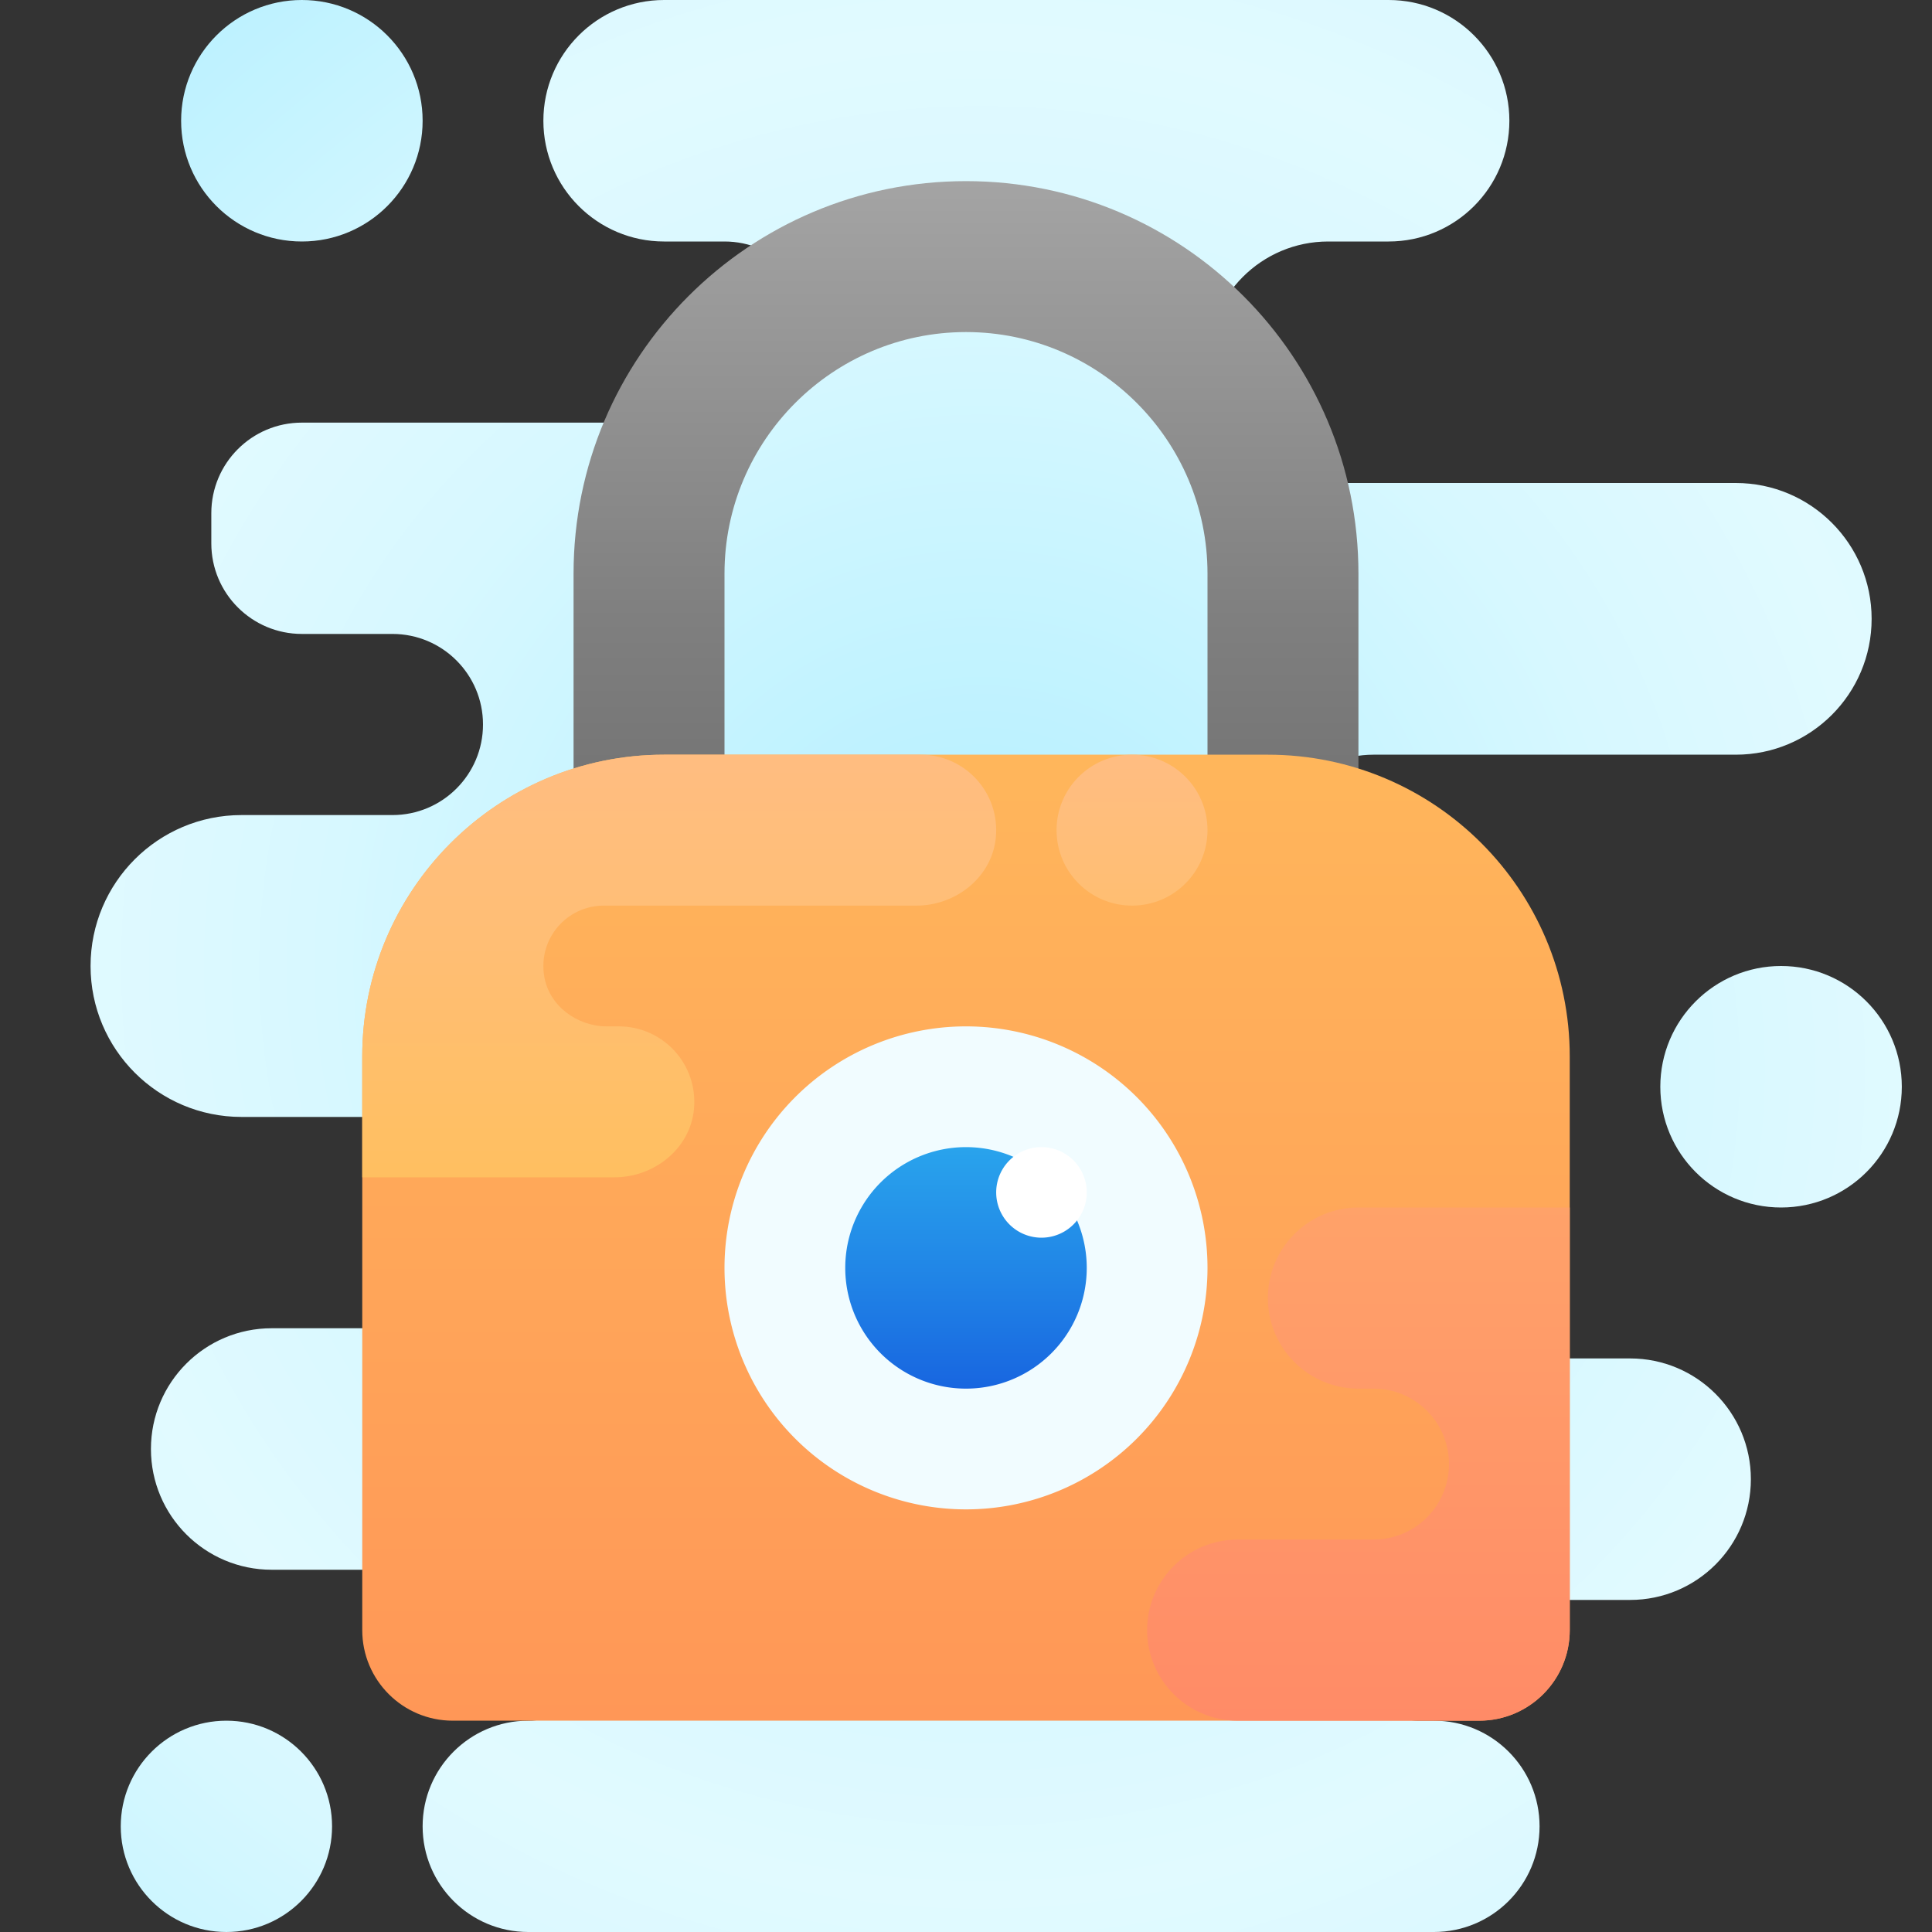 <svg xmlns="http://www.w3.org/2000/svg"  viewBox="0 0 64 64" width="50px" height="50px"><rect x="0" y="0" width="64" height="64" fill="#333333" stroke="none"/><radialGradient id="lCeE4nvD944QGhktmBqO4a" cx="36.833" cy="35.917" r="26" gradientUnits="userSpaceOnUse" spreadMethod="reflect"><stop offset="0" stop-color="#afeeff"/><stop offset=".193" stop-color="#bbf1ff"/><stop offset=".703" stop-color="#d7f8ff"/><stop offset="1" stop-color="#e1faff"/></radialGradient><path fill="url(#lCeE4nvD944QGhktmBqO4a)" d="M10,8L10,8c2.209,0,4-1.791,4-4v0c0-2.209-1.791-4-4-4h0C7.791,0,6,1.791,6,4v0 C6,6.209,7.791,8,10,8z"/><radialGradient id="lCeE4nvD944QGhktmBqO4b" cx="31.417" cy="29.917" r="28.77" gradientUnits="userSpaceOnUse" spreadMethod="reflect"><stop offset="0" stop-color="#afeeff"/><stop offset=".193" stop-color="#bbf1ff"/><stop offset=".703" stop-color="#d7f8ff"/><stop offset="1" stop-color="#e1faff"/></radialGradient><path fill="url(#lCeE4nvD944QGhktmBqO4b)" d="M7.5,64L7.5,64c1.933,0,3.5-1.567,3.5-3.5v0c0-1.933-1.567-3.5-3.5-3.5h0 C5.567,57,4,58.567,4,60.5v0C4,62.433,5.567,64,7.5,64z"/><radialGradient id="lCeE4nvD944QGhktmBqO4c" cx="32.5" cy="32" r="30.775" gradientUnits="userSpaceOnUse" spreadMethod="reflect"><stop offset="0" stop-color="#afeeff"/><stop offset=".193" stop-color="#bbf1ff"/><stop offset=".703" stop-color="#d7f8ff"/><stop offset="1" stop-color="#e1faff"/></radialGradient><path fill="url(#lCeE4nvD944QGhktmBqO4c)" d="M62,20.5L62,20.5c0-2.485-2.015-4.5-4.5-4.5H44c-2.209,0-4-1.791-4-4v0c0-2.209,1.791-4,4-4 h2c2.209,0,4-1.791,4-4v0c0-2.209-1.791-4-4-4L22,0c-2.209,0-4,1.791-4,4v0c0,2.209,1.791,4,4,4h2c1.657,0,3,1.343,3,3v0 c0,1.657-1.343,3-3,3H10c-1.657,0-3,1.343-3,3v1c0,1.657,1.343,3,3,3h3c1.657,0,3,1.343,3,3v0c0,1.657-1.343,3-3,3H8 c-2.761,0-5,2.239-5,5v0c0,2.761,2.239,5,5,5h5.5c1.933,0,3.5,1.567,3.5,3.5v0c0,1.933-1.567,3.5-3.5,3.5H9c-2.209,0-4,1.791-4,4v0 c0,2.209,1.791,4,4,4h8.5c1.381,0,2.5,1.119,2.5,2.5v0c0,1.381-1.119,2.5-2.5,2.5h0c-1.933,0-3.5,1.567-3.5,3.5v0 c0,1.933,1.567,3.5,3.5,3.5h30c1.933,0,3.5-1.567,3.5-3.5v0c0-1.933-1.567-3.5-3.5-3.5H47c-1.105,0-2-0.895-2-2v0 c0-1.105,0.895-2,2-2h7c2.209,0,4-1.791,4-4v0c0-2.209-1.791-4-4-4h-7.5c-1.381,0-2.5-1.119-2.5-2.5v0c0-1.381,1.119-2.5,2.5-2.5 H47c2.209,0,4-1.791,4-4v0c0-2.209-1.791-4-4-4h-1.5c-1.933,0-3.5-1.567-3.5-3.5v0c0-1.933,1.567-3.5,3.5-3.5h12 C59.985,25,62,22.985,62,20.5z"/><radialGradient id="lCeE4nvD944QGhktmBqO4d" cx="35.917" cy="35.417" r="27.938" gradientUnits="userSpaceOnUse" spreadMethod="reflect"><stop offset="0" stop-color="#afeeff"/><stop offset=".193" stop-color="#bbf1ff"/><stop offset=".703" stop-color="#d7f8ff"/><stop offset="1" stop-color="#e1faff"/></radialGradient><path fill="url(#lCeE4nvD944QGhktmBqO4d)" d="M59,40L59,40c-2.209,0-4-1.791-4-4v0c0-2.209,1.791-4,4-4h0c2.209,0,4,1.791,4,4v0 C63,38.209,61.209,40,59,40z"/><linearGradient id="lCeE4nvD944QGhktmBqO4e" x1="32" x2="32" y1="6" y2="29" gradientUnits="userSpaceOnUse" spreadMethod="reflect"><stop offset="0" stop-color="#a4a4a4"/><stop offset=".63" stop-color="#7f7f7f"/><stop offset="1" stop-color="#6f6f6f"/><stop offset="1" stop-color="#6f6f6f"/></linearGradient><path fill="url(#lCeE4nvD944QGhktmBqO4e)" d="M32,6c-7.18,0-13,5.82-13,13v10h5V19c0-4.411,3.589-8,8-8s8,3.589,8,8v10h5V19 C45,11.82,39.18,6,32,6z"/><linearGradient id="lCeE4nvD944QGhktmBqO4f" x1="32" x2="32" y1="57" y2="25" gradientUnits="userSpaceOnUse" spreadMethod="reflect"><stop offset="0" stop-color="#ff9757"/><stop offset="1" stop-color="#ffb65b"/><stop offset="1" stop-color="#ffb65b"/></linearGradient><path fill="url(#lCeE4nvD944QGhktmBqO4f)" d="M49,57H15c-1.657,0-3-1.343-3-3V35c0-5.523,4.477-10,10-10h20c5.523,0,10,4.477,10,10v19 C52,55.657,50.657,57,49,57z"/><g><linearGradient id="lCeE4nvD944QGhktmBqO4g" x1="-1153.5" x2="-1153.5" y1="601.875" y2="615.944" gradientTransform="rotate(180 -558 320)" gradientUnits="userSpaceOnUse" spreadMethod="reflect"><stop offset="0" stop-color="#ffc050"/><stop offset=".004" stop-color="#ffc050"/><stop offset=".641" stop-color="#ffbe75"/><stop offset="1" stop-color="#ffbd85"/><stop offset="1" stop-color="#ffbd85"/></linearGradient><path fill="url(#lCeE4nvD944QGhktmBqO4g)" d="M37.5,25L37.5,25c1.381,0,2.5,1.119,2.5,2.5v0c0,1.381-1.119,2.5-2.5,2.5h0 c-1.381,0-2.5-1.119-2.5-2.5v0C35,26.119,36.119,25,37.5,25z"/><linearGradient id="lCeE4nvD944QGhktmBqO4h" x1="-1138.5" x2="-1138.5" y1="594.542" y2="617.208" gradientTransform="rotate(180 -558 320)" gradientUnits="userSpaceOnUse" spreadMethod="reflect"><stop offset="0" stop-color="#ffc050"/><stop offset=".004" stop-color="#ffc050"/><stop offset=".641" stop-color="#ffbe75"/><stop offset="1" stop-color="#ffbd85"/><stop offset="1" stop-color="#ffbd85"/></linearGradient><path fill="url(#lCeE4nvD944QGhktmBqO4h)" d="M12,35v4l8.357,0c1.308,0,2.499-0.941,2.63-2.242C23.137,35.261,21.966,34,20.5,34h-0.393 c-0.996,0-1.92-0.681-2.08-1.664C17.824,31.083,18.785,30,20,30l10.357,0c1.308,0,2.499-0.941,2.63-2.242 C33.137,26.261,31.966,25,30.5,25H22C16.477,25,12,29.477,12,35z"/></g><linearGradient id="lCeE4nvD944QGhktmBqO4i" x1="45" x2="45" y1="57" y2="32.367" gradientUnits="userSpaceOnUse" spreadMethod="reflect"><stop offset="0" stop-color="#ff8b67"/><stop offset=".847" stop-color="#ffa76a"/><stop offset="1" stop-color="#ffad6b"/><stop offset="1" stop-color="#ffad6b"/></linearGradient><path fill="url(#lCeE4nvD944QGhktmBqO4i)" d="M42,43L42,43c0,1.657,1.343,3,3,3h0.5c1.381,0,2.5,1.119,2.5,2.5v0c0,1.381-1.119,2.5-2.5,2.5 H41c-1.657,0-3,1.343-3,3v0c0,1.657,1.343,3,3,3h8c1.657,0,3-1.343,3-3V40h-7C43.343,40,42,41.343,42,43z"/><g><path fill="#f1fcff" d="M32 34A8 8 0 1 0 32 50A8 8 0 1 0 32 34Z"/><linearGradient id="lCeE4nvD944QGhktmBqO4j" x1="32" x2="32" y1="47.147" y2="34.849" gradientUnits="userSpaceOnUse" spreadMethod="reflect"><stop offset="0" stop-color="#155cde"/><stop offset=".379" stop-color="#2083e6"/><stop offset=".784" stop-color="#2aa7ed"/><stop offset="1" stop-color="#2eb5f0"/></linearGradient><path fill="url(#lCeE4nvD944QGhktmBqO4j)" d="M32 38A4 4 0 1 0 32 46A4 4 0 1 0 32 38Z"/><path fill="#fff" d="M34.5 38A1.5 1.5 0 1 0 34.5 41A1.5 1.5 0 1 0 34.5 38Z"/></g></svg>
